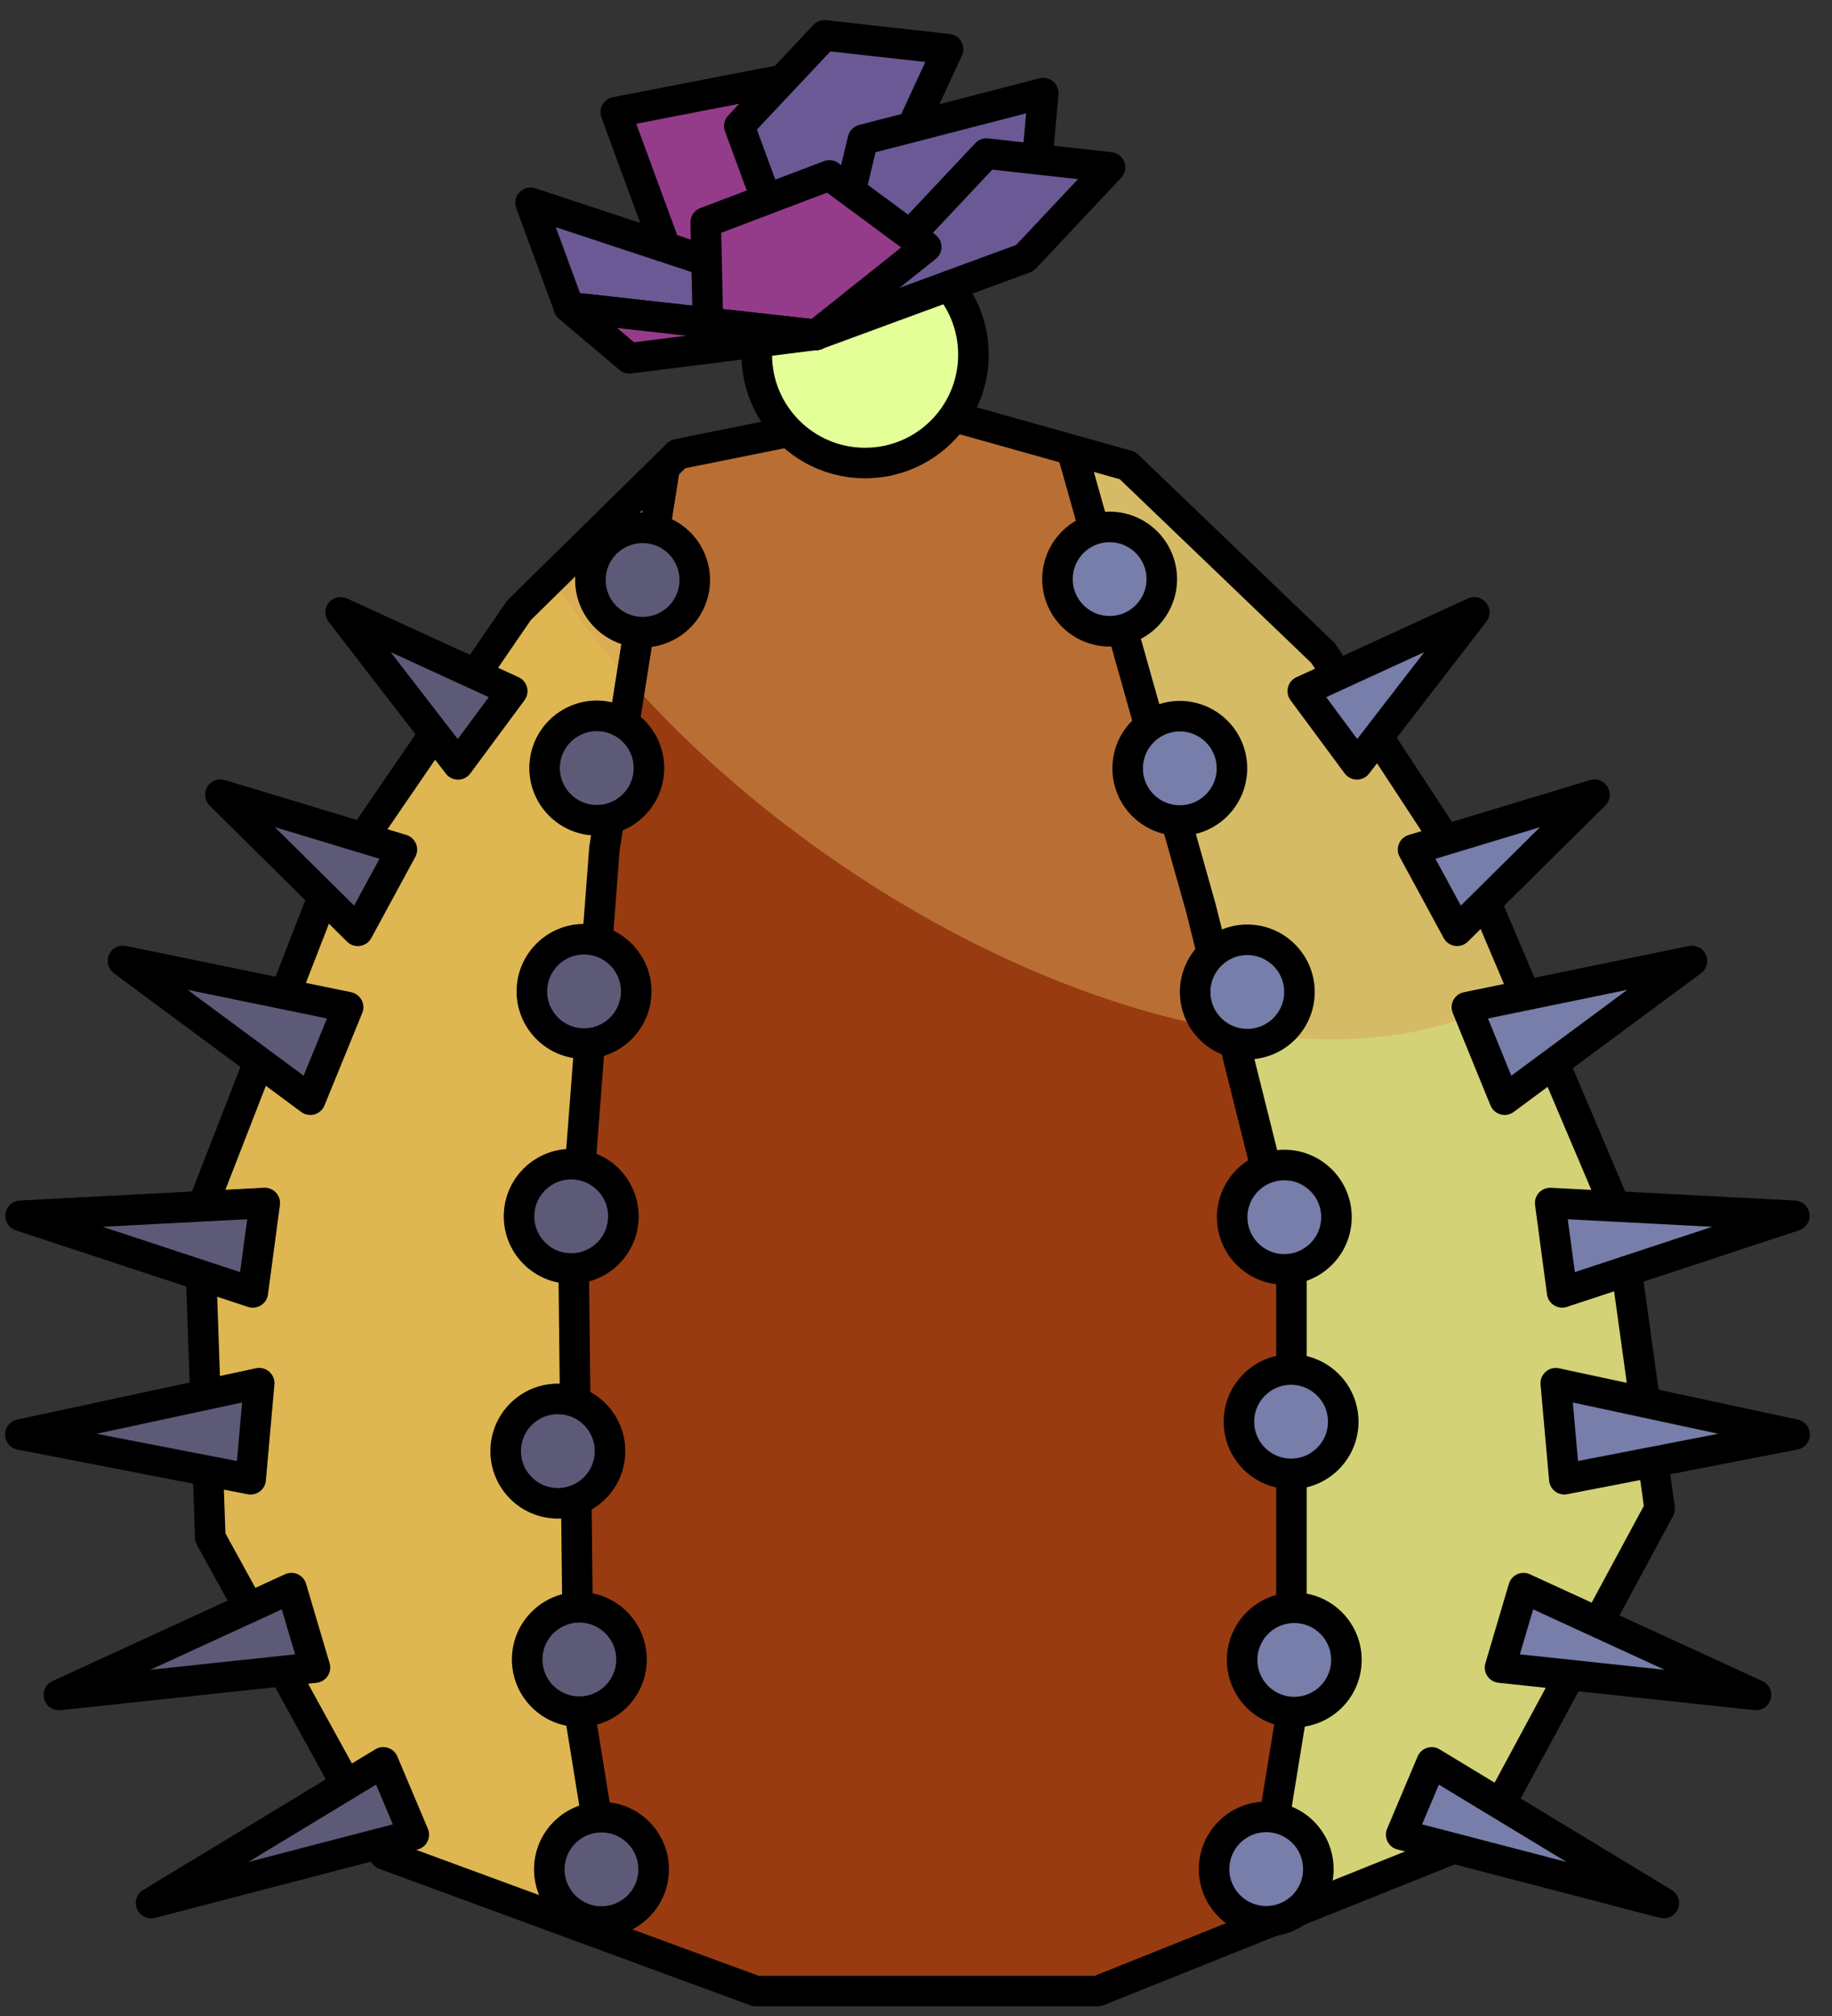<?xml version="1.0" encoding="UTF-8" standalone="no"?><!DOCTYPE svg PUBLIC "-//W3C//DTD SVG 1.1//EN" "http://www.w3.org/Graphics/SVG/1.1/DTD/svg11.dtd"><svg width="100%" height="100%" viewBox="0 0 60 66" version="1.1" xmlns="http://www.w3.org/2000/svg" xmlns:xlink="http://www.w3.org/1999/xlink" xml:space="preserve" xmlns:serif="http://www.serif.com/" style="fill-rule:evenodd;clip-rule:evenodd;stroke-linecap:round;stroke-linejoin:round;stroke-miterlimit:1.5;"><rect x="0" y="0" width="60" height="66" fill="#333333" stroke="none"/><g id="cactus03"><path d="M54.354,49.394l-1.325,-9.572l-4.397,-10.358l-5.3,-8.083l-6.402,-6.139l-6.924,-1.944l-7.805,1.569l-5.205,5.115l-6.4,9.335l-4.076,10.47l0.367,10.549l5.707,10.377l12.161,4.471l11.195,0l12.613,-5.052l5.791,-10.738Z" style="fill:#deb752;"/><clipPath id="_clip1"><path d="M54.354,49.394l-1.325,-9.572l-4.397,-10.358l-5.3,-8.083l-6.402,-6.139l-6.924,-1.944l-7.805,1.569l-5.205,5.115l-6.4,9.335l-4.076,10.47l0.367,10.549l5.707,10.377l12.161,4.471l11.195,0l12.613,-5.052l5.791,-10.738Z"/></clipPath><g clip-path="url(#_clip1)"><path d="M31.563,-3.305l-1.211,8.83l-0.89,62.903l23.567,7.136l13.009,-14.962c3.849,-41.306 -8.934,-79.846 -34.475,-63.907Z" style="fill:#d3d277;stroke:#000;stroke-width:1px;"/><path d="M40.539,8.838c9.707,6.793 14.58,16.605 10.876,21.898c-3.704,5.293 -14.592,4.075 -24.299,-2.718c-9.706,-6.793 -14.58,-16.605 -10.876,-21.898c3.704,-5.293 14.592,-4.075 24.299,2.718Z" style="fill:#daa459;fill-opacity:0.5;"/><path d="M19.796,27.782l2.764,-17.482l7.792,-3.891l2.799,1.399l6.179,21.919l2.966,11.853l0,14.524l-1.779,10.913l-19.687,0.433l-1.881,-11.606l-0.165,-14.779l1.012,-13.283Z" style="fill:#983b11;"/><clipPath id="_clip2"><path d="M19.796,27.782l2.764,-17.482l7.792,-3.891l2.799,1.399l6.179,21.919l2.966,11.853l0,14.524l-1.779,10.913l-19.687,0.433l-1.881,-11.606l-0.165,-14.779l1.012,-13.283Z"/></clipPath><g clip-path="url(#_clip2)"><path d="M40.539,8.838c9.707,6.793 14.58,16.605 10.876,21.898c-3.704,5.293 -14.592,4.075 -24.299,-2.718c-9.706,-6.793 -14.58,-16.605 -10.876,-21.898c3.704,-5.293 14.592,-4.075 24.299,2.718Z" style="fill:#daa459;fill-opacity:0.5;"/></g><path d="M19.796,27.782l2.764,-17.482l7.792,-3.891l2.799,1.399l6.179,21.919l2.966,11.853l0,14.524l-1.779,10.913l-19.687,0.433l-1.881,-11.606l-0.165,-14.779l1.012,-13.283Z" style="fill:none;stroke:#000;stroke-width:1px;"/></g><path d="M54.354,49.394l-1.325,-9.572l-4.397,-10.358l-5.3,-8.083l-6.402,-6.139l-6.924,-1.944l-7.805,1.569l-5.205,5.115l-6.4,9.335l-4.076,10.47l0.367,10.549l5.707,10.377l12.161,4.471l11.195,0l12.613,-5.052l5.791,-10.738Z" style="fill:none;stroke:#000;stroke-width:1px;"/><g><path d="M36.391,20.666c-0.943,0.027 -1.73,-0.716 -1.757,-1.658c-0.027,-0.943 0.716,-1.729 1.658,-1.757c0.942,-0.027 1.729,0.716 1.757,1.658c0.027,0.943 -0.716,1.73 -1.658,1.757Z" style="fill:#777ea9;stroke:#000;stroke-width:1px;"/><path d="M38.689,26.862c-0.942,0.027 -1.729,-0.716 -1.756,-1.658c-0.027,-0.943 0.716,-1.73 1.658,-1.757c0.942,-0.027 1.729,0.716 1.756,1.658c0.027,0.943 -0.716,1.73 -1.658,1.757Z" style="fill:#777ea9;stroke:#000;stroke-width:1px;"/><path d="M40.9,34.183c-0.942,0.027 -1.729,-0.716 -1.756,-1.658c-0.028,-0.943 0.715,-1.73 1.658,-1.757c0.942,-0.027 1.729,0.716 1.756,1.658c0.027,0.943 -0.716,1.729 -1.658,1.757Z" style="fill:#777ea9;stroke:#000;stroke-width:1px;"/><path d="M42.334,48.251c-0.942,0.027 -1.729,-0.716 -1.757,-1.658c-0.027,-0.942 0.716,-1.729 1.658,-1.756c0.943,-0.027 1.73,0.716 1.757,1.658c0.027,0.942 -0.716,1.729 -1.658,1.756Z" style="fill:#777ea9;stroke:#000;stroke-width:1px;"/><path d="M42.438,56.05c-0.942,0.027 -1.729,-0.716 -1.756,-1.658c-0.027,-0.942 0.716,-1.729 1.658,-1.756c0.942,-0.027 1.729,0.716 1.756,1.658c0.027,0.942 -0.716,1.729 -1.658,1.756Z" style="fill:#777ea9;stroke:#000;stroke-width:1px;"/><path d="M41.519,62.898c-0.942,0.027 -1.729,-0.716 -1.756,-1.658c-0.027,-0.943 0.716,-1.73 1.658,-1.757c0.942,-0.027 1.729,0.716 1.756,1.658c0.028,0.943 -0.715,1.73 -1.658,1.757Z" style="fill:#777ea9;stroke:#000;stroke-width:1px;"/><path d="M42.112,41.556c-0.942,0.027 -1.729,-0.716 -1.756,-1.658c-0.027,-0.943 0.716,-1.73 1.658,-1.757c0.942,-0.027 1.729,0.716 1.756,1.658c0.027,0.942 -0.716,1.729 -1.658,1.757Z" style="fill:#777ea9;stroke:#000;stroke-width:1px;"/></g><g><g><path d="M20.948,20.693c0.941,0.054 1.749,-0.667 1.803,-1.608c0.053,-0.941 -0.667,-1.748 -1.608,-1.802c-0.941,-0.054 -1.749,0.667 -1.803,1.608c-0.053,0.941 0.667,1.748 1.608,1.802Z" style="fill:#777ea9;stroke:#000;stroke-width:1px;"/><path d="M19.448,26.85c0.941,0.053 1.748,-0.667 1.802,-1.608c0.054,-0.941 -0.667,-1.749 -1.608,-1.803c-0.941,-0.053 -1.749,0.667 -1.802,1.608c-0.054,0.941 0.667,1.749 1.608,1.803Z" style="fill:#777ea9;stroke:#000;stroke-width:1px;"/><path d="M19.031,34.162c0.941,0.053 1.748,-0.667 1.802,-1.608c0.054,-0.941 -0.667,-1.749 -1.608,-1.802c-0.941,-0.054 -1.748,0.666 -1.802,1.607c-0.054,0.941 0.667,1.749 1.608,1.803Z" style="fill:#777ea9;stroke:#000;stroke-width:1px;"/><path d="M18.173,49.212c0.941,0.054 1.748,-0.667 1.802,-1.608c0.054,-0.941 -0.667,-1.749 -1.608,-1.802c-0.941,-0.054 -1.748,0.667 -1.802,1.608c-0.054,0.941 0.667,1.748 1.608,1.802Z" style="fill:#777ea9;stroke:#000;stroke-width:1px;"/><path d="M18.877,56.034c0.941,0.053 1.748,-0.667 1.802,-1.608c0.054,-0.941 -0.667,-1.749 -1.608,-1.803c-0.941,-0.053 -1.749,0.667 -1.802,1.608c-0.054,0.941 0.667,1.749 1.608,1.803Z" style="fill:#777ea9;stroke:#000;stroke-width:1px;"/><path d="M19.602,62.904c0.941,0.054 1.749,-0.667 1.802,-1.608c0.054,-0.941 -0.666,-1.748 -1.607,-1.802c-0.942,-0.054 -1.749,0.667 -1.803,1.608c-0.053,0.941 0.667,1.749 1.608,1.802Z" style="fill:#777ea9;stroke:#000;stroke-width:1px;"/><path d="M18.611,41.526c0.941,0.053 1.749,-0.667 1.802,-1.608c0.054,-0.941 -0.667,-1.749 -1.608,-1.802c-0.941,-0.054 -1.748,0.666 -1.802,1.607c-0.054,0.942 0.667,1.749 1.608,1.803Z" style="fill:#777ea9;stroke:#000;stroke-width:1px;"/></g><g><g opacity="0.3"><path d="M21.66,17.395c-0.879,-0.34 -1.869,0.099 -2.208,0.978c-0.339,0.88 0.099,1.869 0.979,2.208c0.879,0.34 1.869,-0.099 2.208,-0.978c0.339,-0.88 -0.099,-1.869 -0.979,-2.208Z" style="fill:#1d0705;stroke:#000;stroke-width:1px;"/><path d="M19.448,26.85c0.941,0.053 1.748,-0.667 1.802,-1.608c0.054,-0.941 -0.667,-1.749 -1.608,-1.803c-0.941,-0.053 -1.749,0.667 -1.802,1.608c-0.054,0.941 0.667,1.749 1.608,1.803Z" style="fill:#1d0705;stroke:#000;stroke-width:1px;"/><path d="M19.031,34.162c0.941,0.053 1.748,-0.667 1.802,-1.608c0.054,-0.941 -0.667,-1.749 -1.608,-1.802c-0.941,-0.054 -1.748,0.666 -1.802,1.607c-0.054,0.941 0.667,1.749 1.608,1.803Z" style="fill:#1d0705;stroke:#000;stroke-width:1px;"/><path d="M18.173,49.212c0.941,0.054 1.748,-0.667 1.802,-1.608c0.054,-0.941 -0.667,-1.749 -1.608,-1.802c-0.941,-0.054 -1.748,0.667 -1.802,1.608c-0.054,0.941 0.667,1.748 1.608,1.802Z" style="fill:#1d0705;stroke:#000;stroke-width:1px;"/><path d="M18.877,56.034c0.941,0.053 1.748,-0.667 1.802,-1.608c0.054,-0.941 -0.667,-1.749 -1.608,-1.803c-0.941,-0.053 -1.749,0.667 -1.802,1.608c-0.054,0.941 0.667,1.749 1.608,1.803Z" style="fill:#1d0705;stroke:#000;stroke-width:1px;"/><path d="M19.602,62.904c0.941,0.054 1.749,-0.667 1.802,-1.608c0.054,-0.941 -0.666,-1.748 -1.607,-1.802c-0.942,-0.054 -1.749,0.667 -1.803,1.608c-0.053,0.941 0.667,1.749 1.608,1.802Z" style="fill:#1d0705;stroke:#000;stroke-width:1px;"/><path d="M18.611,41.526c0.941,0.053 1.749,-0.667 1.802,-1.608c0.054,-0.941 -0.667,-1.749 -1.608,-1.802c-0.941,-0.054 -1.748,0.666 -1.802,1.607c-0.054,0.942 0.667,1.749 1.608,1.803Z" style="fill:#1d0705;stroke:#000;stroke-width:1px;"/></g></g></g><g><circle cx="28.333" cy="11.611" r="3.548" style="fill:#e4ff98;stroke:#000;stroke-width:1px;"/></g><g><path d="M26.728,10.961l-4.769,-2.414l-1.793,-4.874l5.47,-1.061l1.092,8.349" style="fill:#943c8a;stroke:#000;stroke-width:1px;"/><path d="M26.728,10.961l-8.094,-0.903l-1.258,-3.419l8.835,2.917" style="fill:#6b5995;stroke:#000;stroke-width:1px;"/><path d="M26.728,10.961l4.322,-9.351l-4.047,-0.452l-2.79,2.967l2.515,6.836Z" style="fill:#6b5995;stroke:#000;stroke-width:1px;"/><path d="M26.728,10.961l1.532,-6.385l5.908,-1.527l-0.195,2.165l-7.245,5.747" style="fill:#6b5995;stroke:#000;stroke-width:1px;"/><path d="M26.728,10.961l6.836,-2.514l2.79,-2.967l-4.047,-0.452l-5.579,5.933" style="fill:#6b5995;stroke:#000;stroke-width:1px;"/><path d="M26.728,10.961l-3.544,-0.395l-0.071,-3.286l4.05,-1.537l3.172,2.343l-3.607,2.875Z" style="fill:#943c8a;stroke:#000;stroke-width:1px;"/><path d="M18.634,10.058l1.977,1.672l6.117,-0.769l-8.094,-0.903Z" style="fill:#943c8a;stroke:#000;stroke-width:1px;"/></g><g><g><g><path d="M11.157,20.047l3.843,4.976l1.775,-2.397l-5.618,-2.579Z" style="fill:#777ea9;stroke:#000;stroke-width:1px;"/><path d="M7.219,26.017l4.5,4.455l1.442,-2.658l-5.942,-1.797Z" style="fill:#777ea9;stroke:#000;stroke-width:1px;"/><path d="M4.028,31.46l6.135,4.541l1.237,-3.027l-7.372,-1.514Z" style="fill:#777ea9;stroke:#000;stroke-width:1px;"/><path d="M0.675,39.803l7.604,2.507l0.392,-2.925l-7.996,0.418Z" style="fill:#777ea9;stroke:#000;stroke-width:1px;"/><path d="M0.667,46.964l7.541,1.463l0.28,-3.143l-7.821,1.68Z" style="fill:#777ea9;stroke:#000;stroke-width:1px;"/><path d="M1.93,55.489l8.384,-0.896l-0.77,-2.6l-7.614,3.496Z" style="fill:#777ea9;stroke:#000;stroke-width:1px;"/><path d="M4.949,62.303l8.602,-2.239l-0.999,-2.366l-7.603,4.605Z" style="fill:#777ea9;stroke:#000;stroke-width:1px;"/></g><g><g opacity="0.3"><path d="M11.157,20.047l3.843,4.976l1.775,-2.397l-5.618,-2.579Z" style="fill:#1d0705;stroke:#000;stroke-width:1px;"/><path d="M7.219,26.017l4.5,4.455l1.442,-2.658l-5.942,-1.797Z" style="fill:#1d0705;stroke:#000;stroke-width:1px;"/><path d="M4.028,31.46l6.135,4.541l1.237,-3.027l-7.372,-1.514Z" style="fill:#1d0705;stroke:#000;stroke-width:1px;"/><path d="M0.675,39.803l7.604,2.507l0.392,-2.925l-7.996,0.418Z" style="fill:#1d0705;stroke:#000;stroke-width:1px;"/><path d="M0.667,46.964l7.541,1.463l0.28,-3.143l-7.821,1.68Z" style="fill:#1d0705;stroke:#000;stroke-width:1px;"/><path d="M1.93,55.489l8.384,-0.896l-0.77,-2.6l-7.614,3.496Z" style="fill:#1d0705;stroke:#000;stroke-width:1px;"/><path d="M4.949,62.303l8.602,-2.239l-0.999,-2.366l-7.603,4.605Z" style="fill:#1d0705;stroke:#000;stroke-width:1px;"/></g></g></g><g><path d="M48.284,20.047l-3.843,4.976l-1.774,-2.397l5.617,-2.579Z" style="fill:#777ea9;stroke:#000;stroke-width:1px;"/><path d="M52.222,26.017l-4.5,4.455l-1.442,-2.658l5.942,-1.797Z" style="fill:#777ea9;stroke:#000;stroke-width:1px;"/><path d="M55.413,31.46l-6.135,4.541l-1.236,-3.027l7.371,-1.514Z" style="fill:#777ea9;stroke:#000;stroke-width:1px;"/><path d="M58.766,39.803l-7.604,2.507l-0.391,-2.925l7.995,0.418Z" style="fill:#777ea9;stroke:#000;stroke-width:1px;"/><path d="M58.775,46.964l-7.542,1.463l-0.28,-3.143l7.822,1.68Z" style="fill:#777ea9;stroke:#000;stroke-width:1px;"/><path d="M57.511,55.489l-8.383,-0.896l0.769,-2.6l7.614,3.496Z" style="fill:#777ea9;stroke:#000;stroke-width:1px;"/><path d="M54.492,62.303l-8.602,-2.239l0.999,-2.366l7.603,4.605Z" style="fill:#777ea9;stroke:#000;stroke-width:1px;"/></g></g></g></svg>